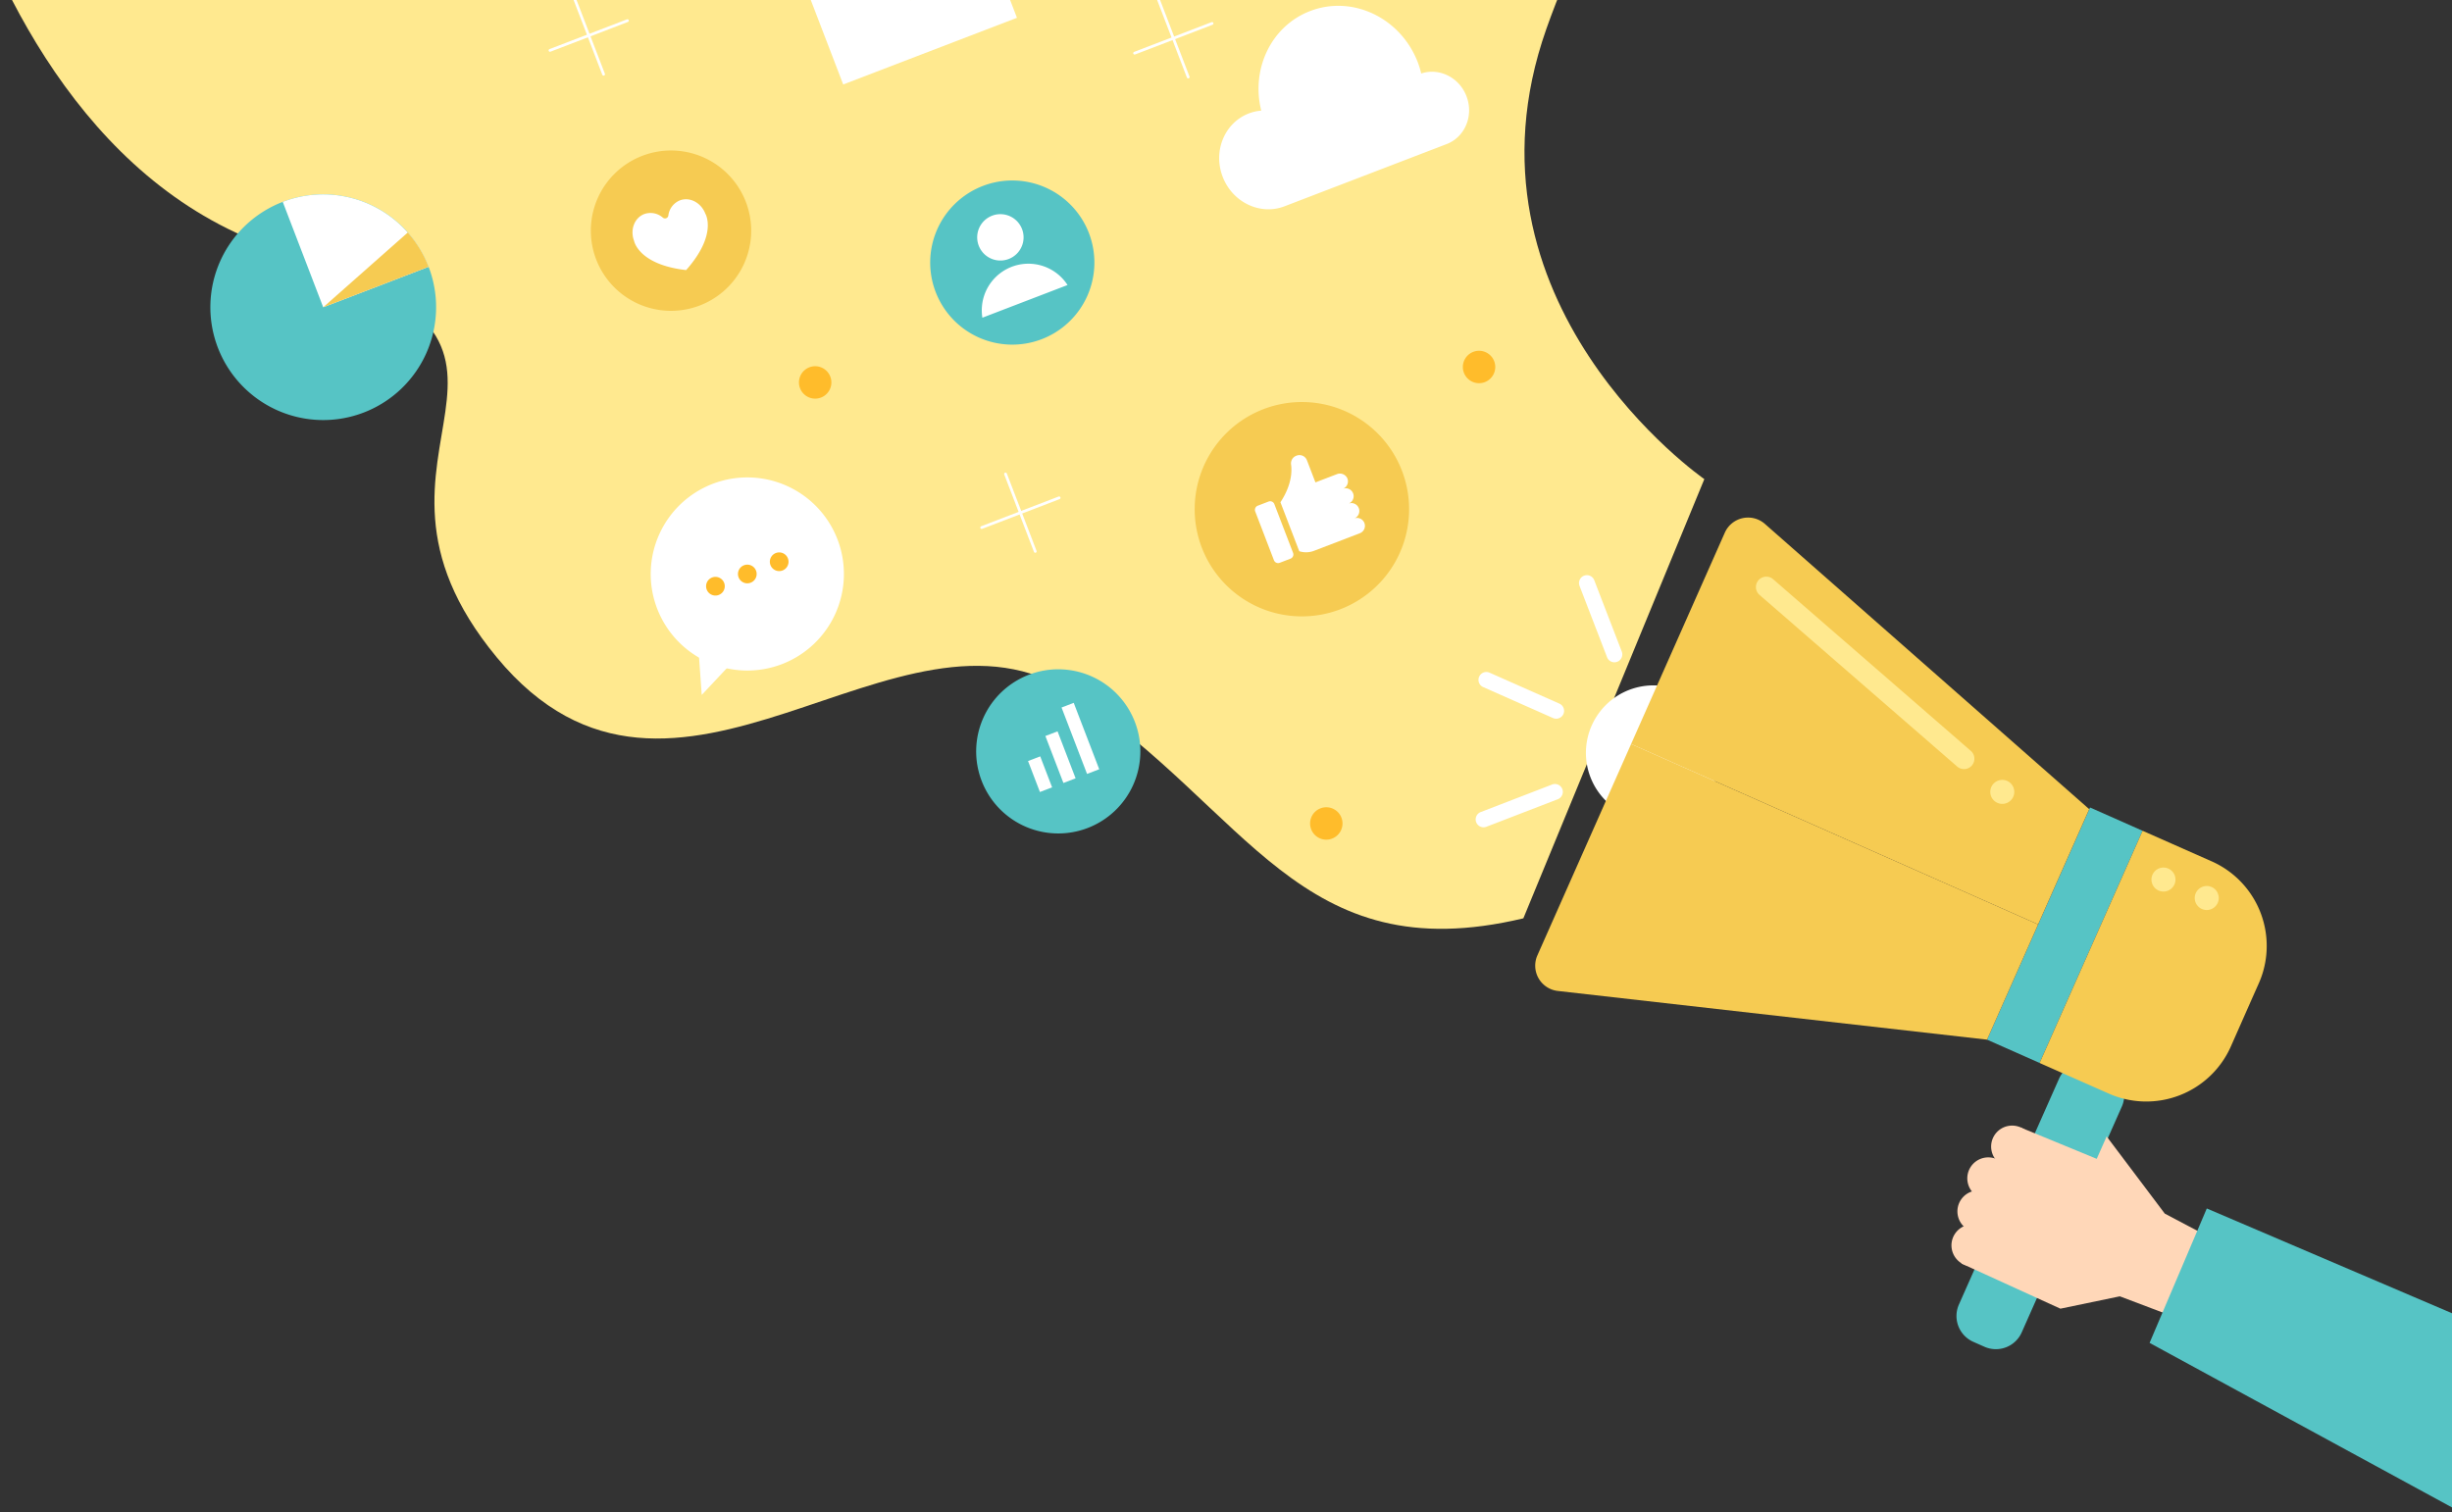 <svg xmlns="http://www.w3.org/2000/svg" xmlns:xlink="http://www.w3.org/1999/xlink" width="885" height="546" viewBox="0 0 885 546">
  <rect x="0" y="0" width="885" height="546" fill="#333333" stroke="none"/>
  <defs>
    <clipPath id="clip-path">
      <rect id="Rectangle_21" data-name="Rectangle 21" width="885" height="546" transform="translate(481)" fill="#fff"/>
    </clipPath>
    <clipPath id="clip-path-2">
      <rect id="Rectangle_13" data-name="Rectangle 13" width="679.612" height="838.986" fill="none"/>
    </clipPath>
    <clipPath id="clip-path-3">
      <rect id="Rectangle_18" data-name="Rectangle 18" width="679.745" height="841.392" fill="none"/>
    </clipPath>
  </defs>
  <g id="Mask_Group_1" data-name="Mask Group 1" transform="translate(-481)" clip-path="url(#clip-path)">
    <g id="img" transform="translate(481.593 -4.152) rotate(-21)">
      <g id="Group_38" data-name="Group 38" transform="translate(0.133 -50.821)">
        <g id="Group_37" data-name="Group 37" clip-path="url(#clip-path-2)">
          <path id="Path_96" data-name="Path 96" d="M515.141,264.243c-68,79.837-5.018,172.176-5.018,172.176L392.317,561.044c-82.558-11.015-78.588-72.343-122.739-133.98-44.179-61.607-157.2,8.877-189.416-86.784-31.424-93.316,76.054-90.674-18.19-163.623C4.474,132.121-2.565,54.066.645,0H649.931c56.146,123.066-69.521,187.642-134.791,264.243" transform="translate(0)" fill="#ffe98f"/>
          <path id="Path_97" data-name="Path 97" d="M259.3,41.745a38.089,38.089,0,0,0-1.6-6.4,39.89,39.89,0,0,0-6.555-11.992,39.011,39.011,0,0,0-4.435-4.676,36.871,36.871,0,0,0-11.373-6.912,33.424,33.424,0,0,0-6.068-1.692,34.45,34.45,0,0,0-13.141,0,33.65,33.65,0,0,0-6.04,1.692,37.42,37.42,0,0,0-15.808,11.588,39.421,39.421,0,0,0-6.586,11.992,38.63,38.63,0,0,0-1.6,6.4,40.5,40.5,0,0,0,0,13.856A39.558,39.558,0,0,0,194.3,73.965a31.659,31.659,0,0,0,4.409,4.646,35.956,35.956,0,0,0,11.373,6.971,33.9,33.9,0,0,0,6.04,1.692,34.45,34.45,0,0,0,13.141,0,33.668,33.668,0,0,0,6.068-1.692,37.488,37.488,0,0,0,15.78-11.591A39.457,39.457,0,0,0,257.7,61.973a38.442,38.442,0,0,0,1.6-6.372,40.31,40.31,0,0,0,0-13.856M244.259,48.66c0,12.538-9.658,22.752-21.549,22.752S201.135,61.2,201.135,48.66s9.686-22.722,21.574-22.722,21.549,10.184,21.549,22.722" transform="translate(336.807 18.591)" fill="#fff"/>
          <path id="Path_98" data-name="Path 98" d="M208.444,7.686a1.335,1.335,0,0,0-1.287-1.1H199.8a1.338,1.338,0,0,0-1.287,1.1l-2.438,12.155,7.4-.466,7.4.466Z" transform="translate(356.029 12.964)" fill="#fff"/>
          <path id="Path_99" data-name="Path 99" d="M189.474,13.323a1.283,1.283,0,0,0-1.546.626L186.089,17.3l-1.839,3.358a1.439,1.439,0,0,0,.259,1.725l8.765,8.3,3.317-6.992,4.086-6.526Z" transform="translate(334.233 26.099)" fill="#fff"/>
          <path id="Path_100" data-name="Path 100" d="M184.509,34.485a1.44,1.44,0,0,0-.259,1.725l1.836,3.358,1.839,3.358a1.286,1.286,0,0,0,1.549.623l11.2-3.851-4.083-6.526-3.317-6.992Z" transform="translate(334.233 51.551)" fill="#fff"/>
          <path id="Path_101" data-name="Path 101" d="M198.515,46.415a1.335,1.335,0,0,0,1.287,1.1h7.355a1.338,1.338,0,0,0,1.287-1.1l2.438-12.155-7.4.466-7.4-.466Z" transform="translate(356.029 67.459)" fill="#fff"/>
          <path id="Path_102" data-name="Path 102" d="M218.645,43.55a1.288,1.288,0,0,0,1.549-.626l1.836-3.355,1.839-3.358a1.439,1.439,0,0,0-.259-1.725l-8.765-8.3-3.317,6.992L207.441,39.7Z" transform="translate(376.663 51.551)" fill="#fff"/>
          <path id="Path_103" data-name="Path 103" d="M223.607,22.389a1.44,1.44,0,0,0,.259-1.725l-1.839-3.358-1.836-3.358a1.286,1.286,0,0,0-1.549-.623l-11.2,3.851,4.083,6.526,3.317,6.992Z" transform="translate(376.665 26.101)" fill="#fff"/>
          <path id="Path_104" data-name="Path 104" d="M217.686,112.1a32.78,32.78,0,0,0,.293-4.169c0-17.259-13.268-31.249-29.636-31.249-15.076,0-27.5,11.879-29.366,27.244a16.1,16.1,0,0,0-4.528-.662c-9.4,0-17.03,8.04-17.03,17.957s7.625,17.96,17.03,17.96h62.676c7.11,0,12.871-6.078,12.871-13.571,0-7.292-5.468-13.194-12.311-13.509" transform="translate(249.522 150.984)" fill="#fff"/>
          <path id="Path_105" data-name="Path 105" d="M215.112,77.805c0,17.253-13.262,31.237-29.625,31.237s-29.625-13.984-29.625-31.237,13.265-31.237,29.625-31.237,29.625,13.984,29.625,31.237" transform="translate(283.01 91.693)" fill="#ffbc2b"/>
        </g>
      </g>
      <g id="Group_40" data-name="Group 40" transform="translate(0 -7.669)">
        <g id="Group_39" data-name="Group 39" clip-path="url(#clip-path-3)">
          <path id="Path_106" data-name="Path 106" d="M195.295,149.71A38.693,38.693,0,1,1,156.6,111.017a38.693,38.693,0,0,1,38.693,38.693" transform="translate(214.158 201.642)" fill="#f6cb52"/>
          <path id="Path_108" data-name="Path 108" d="M119.666,129.522A34.863,34.863,0,1,1,84.8,94.659a34.862,34.862,0,0,1,34.863,34.863" transform="translate(90.707 171.93)" fill="#fff"/>
          <path id="Path_109" data-name="Path 109" d="M57.8,111.835l-6.489,21.353,19.923-9.635Z" transform="translate(93.192 203.127)" fill="#fff"/>
          <path id="Path_110" data-name="Path 110" d="M63.488,109.212a3.371,3.371,0,1,1-3.371-3.371,3.371,3.371,0,0,1,3.371,3.371" transform="translate(103.068 192.24)" fill="#ffbc2b"/>
          <path id="Path_111" data-name="Path 111" d="M67.864,109.212a3.371,3.371,0,1,1-3.371-3.371,3.371,3.371,0,0,1,3.371,3.371" transform="translate(111.017 192.24)" fill="#ffbc2b"/>
          <path id="Path_112" data-name="Path 112" d="M72.24,109.212a3.371,3.371,0,1,1-3.371-3.371,3.371,3.371,0,0,1,3.371,3.371" transform="translate(118.965 192.24)" fill="#ffbc2b"/>
          <path id="Path_113" data-name="Path 113" d="M116.567,81.111a28.94,28.94,0,1,1-28.94-28.94,28.941,28.941,0,0,1,28.94,28.94" transform="translate(106.592 94.759)" fill="#f6cb52"/>
          <path id="Path_114" data-name="Path 114" d="M91.639,67c0-4.289-3.081-7.767-6.883-7.767a6.735,6.735,0,0,0-5.813,3.6,1.217,1.217,0,0,1-2.143,0,6.739,6.739,0,0,0-5.813-3.6c-3.8,0-6.883,3.478-6.883,7.767,0,0-1.6,8.548,13.766,16.532C93.238,75.544,91.639,67,91.639,67" transform="translate(116.346 107.578)" fill="#fff"/>
          <path id="Path_115" data-name="Path 115" d="M209.676,45.194A39.083,39.083,0,1,1,170.591,6.109a39.083,39.083,0,0,1,39.085,39.085" transform="translate(238.862 11.096)" fill="#aca1f0"/>
          <path id="Path_116" data-name="Path 116" d="M180.08,11.52H170.09V42.88H144.836l-6.939-19.7H170.09" transform="translate(250.464 20.924)" fill="none" stroke="#fff" stroke-linecap="round" stroke-miterlimit="10" stroke-width="1"/>
          <path id="Path_117" data-name="Path 117" d="M140.295,29.738h25.459V22.655" transform="translate(254.819 41.148)" fill="none" stroke="#fff" stroke-linecap="round" stroke-miterlimit="10" stroke-width="1"/>
          <circle id="Ellipse_16" data-name="Ellipse 16" cx="3.427" cy="3.427" r="3.427" transform="translate(395.628 79.254) rotate(-76.717)" fill="none" stroke="#fff" stroke-linecap="round" stroke-miterlimit="10" stroke-width="1"/>
          <circle id="Ellipse_17" data-name="Ellipse 17" cx="3.427" cy="3.427" r="3.427" transform="translate(412.888 79.254) rotate(-76.717)" fill="none" stroke="#fff" stroke-linecap="round" stroke-miterlimit="10" stroke-width="1"/>
          <path id="Path_118" data-name="Path 118" d="M163.449,35.476H96.365l33.486,29.346,33.6-29.261V84.536H96.28V35.42h67.169Z" transform="translate(174.875 64.334)" fill="#fff"/>
          <path id="Path_119" data-name="Path 119" d="M163.395,33.72V33.8L129.8,63.066,96.31,33.72Z" transform="translate(174.929 61.246)" fill="#fff"/>
          <path id="Path_123" data-name="Path 123" d="M90.846,81.922A40.738,40.738,0,1,1,50.094,41.17,40.734,40.734,0,0,1,90.846,81.922" transform="translate(17.019 74.778)" fill="#56c4c5"/>
          <path id="Path_124" data-name="Path 124" d="M64.582,81.922H23.83V41.17a40.712,40.712,0,0,1,38.161,26.5,39.869,39.869,0,0,1,2.591,14.251" transform="translate(43.283 74.778)" fill="#fff"/>
          <path id="Path_125" data-name="Path 125" d="M64.582,64.831H23.83L61.991,50.58a39.87,39.87,0,0,1,2.591,14.251" transform="translate(43.283 91.869)" fill="#f6cb52"/>
          <path id="Path_126" data-name="Path 126" d="M157.069,101.047a29.63,29.63,0,1,1-29.63-29.63,29.629,29.629,0,0,1,29.63,29.63" transform="translate(177.65 129.716)" fill="#56c4c5"/>
          <path id="Path_130" data-name="Path 130" d="M140.113,161.658a29.63,29.63,0,1,1-29.63-29.63,29.629,29.629,0,0,1,29.63,29.63" transform="translate(146.853 239.804)" fill="#56c4c5"/>
          <rect id="Rectangle_14" data-name="Rectangle 14" width="4.709" height="11.975" transform="translate(245.901 400.809)" fill="#fff"/>
          <rect id="Rectangle_15" data-name="Rectangle 15" width="4.709" height="18.165" transform="translate(254.981 394.619)" fill="#fff"/>
          <rect id="Rectangle_16" data-name="Rectangle 16" width="4.709" height="25.679" transform="translate(264.117 387.105)" fill="#fff"/>
          <path id="Path_131" data-name="Path 131" d="M256.131,247.135,193.2,310.272a10.2,10.2,0,0,1-14.425.022l-3.115-3.1a10.2,10.2,0,0,1-.023-14.425l62.93-63.136A10.2,10.2,0,0,1,253,229.607l3.112,3.1a10.2,10.2,0,0,1,.023,14.425" transform="translate(313.609 411.631)" fill="#56c4c5"/>
          <path id="Path_132" data-name="Path 132" d="M175.9,270.008l27.515,28.039,21.621,3.523,13.051,11.637L261,291.074,250.888,279.51l-9.606-33.534-6.244,6.266-21.714-20.525Z" transform="translate(319.496 420.872)" fill="#ffd7b8"/>
          <path id="Path_133" data-name="Path 133" d="M190.405,249.752a7.568,7.568,0,1,1-6.252-8.686,7.567,7.567,0,0,1,6.252,8.686" transform="translate(318.522 437.671)" fill="#ffd7b8"/>
          <path id="Path_134" data-name="Path 134" d="M192.678,245.959a7.568,7.568,0,1,1-6.252-8.686,7.567,7.567,0,0,1,6.252,8.686" transform="translate(322.651 430.781)" fill="#ffd7b8"/>
          <path id="Path_135" data-name="Path 135" d="M195.379,242.457a7.568,7.568,0,1,1-6.252-8.686,7.567,7.567,0,0,1,6.252,8.686" transform="translate(327.557 424.421)" fill="#ffd7b8"/>
          <path id="Path_136" data-name="Path 136" d="M199.691,239.748a7.568,7.568,0,1,1-6.252-8.686,7.567,7.567,0,0,1,6.252,8.686" transform="translate(335.388 419.5)" fill="#ffd7b8"/>
          <path id="Path_137" data-name="Path 137" d="M325.982,341.755l-48.835,42.788L194.77,287.908,231.438,250Z" transform="translate(353.763 454.078)" fill="#56c4c5"/>
          <rect id="Rectangle_17" data-name="Rectangle 17" width="91.705" height="20.76" transform="matrix(0.706, -0.708, 0.708, 0.706, 532.995, 618.756)" fill="#56c4c5"/>
          <path id="Path_138" data-name="Path 138" d="M195.436,168.521a24.371,24.371,0,1,1-34.466.056,24.371,24.371,0,0,1,34.466-.056" transform="translate(279.457 293.172)" fill="#fff"/>
          <path id="Path_139" data-name="Path 139" d="M169.276,176.982h0a2.851,2.851,0,0,1-4.025.006l-19.559-19.5a2.845,2.845,0,0,1,4.016-4.03l19.562,19.5a2.857,2.857,0,0,1,.006,4.024" transform="translate(263.107 277.232)" fill="#fff"/>
          <path id="Path_140" data-name="Path 140" d="M171.431,172.039h0a2.856,2.856,0,0,1-2.844,2.85l-27.617.045a2.846,2.846,0,0,1-.006-5.692l27.617-.045a2.855,2.855,0,0,1,2.85,2.842" transform="translate(250.873 307.315)" fill="#fff"/>
          <path id="Path_141" data-name="Path 141" d="M164.238,178.981h0a2.853,2.853,0,0,1-2.85-2.842l-.045-27.617a2.846,2.846,0,1,1,5.692-.008l.045,27.617a2.853,2.853,0,0,1-2.842,2.85" transform="translate(293.049 264.586)" fill="#fff"/>
          <path id="Path_142" data-name="Path 142" d="M286.732,255.05a33.2,33.2,0,0,1-8.111,13.265l-3.746,3.746L261.02,286a33.393,33.393,0,0,1-47.2.056L194.47,266.794l36.556-36.668,13.237-13.265,14.955-15.011,19.348,19.264a33.406,33.406,0,0,1,8.167,33.937" transform="translate(353.218 366.623)" fill="#f6cb52"/>
          <path id="Path_143" data-name="Path 143" d="M199.973,167.978,313.786,281.422,281.66,313.655,143.326,241.72a9.187,9.187,0,0,1-2.267-14.636Z" transform="translate(251.335 305.101)" fill="#f6cb52"/>
          <path id="Path_144" data-name="Path 144" d="M160.248,207.84,274.061,321.284l32.128-32.23-72.382-138.1a9.188,9.188,0,0,0-14.645-2.219Z" transform="translate(291.06 265.238)" fill="#f6cb52"/>
          <path id="Path_145" data-name="Path 145" d="M232.219,244.555h0a3.76,3.76,0,0,1-5.072-1.549l-44.4-83.422a3.75,3.75,0,1,1,6.621-3.523l44.4,83.422a3.763,3.763,0,0,1-1.549,5.072" transform="translate(331.128 279.848)" fill="#ffe98f"/>
          <path id="Path_146" data-name="Path 146" d="M201.049,192.5a4.333,4.333,0,1,1,3.157,5.252,4.334,4.334,0,0,1-3.157-5.252" transform="translate(364.934 343.672)" fill="#ffe98f"/>
          <path id="Path_147" data-name="Path 147" d="M216.307,210.4a4.333,4.333,0,1,1,3.157,5.252,4.334,4.334,0,0,1-3.157-5.252" transform="translate(392.647 376.171)" fill="#ffe98f"/>
          <path id="Path_148" data-name="Path 148" d="M220.636,214.593a4.335,4.335,0,1,1,3.16,5.252,4.332,4.332,0,0,1-3.16-5.252" transform="translate(400.51 383.797)" fill="#ffe98f"/>
          <line id="Line_4" data-name="Line 4" y2="29.946" transform="translate(191.736 84.48)" fill="#fff"/>
          <line id="Line_5" data-name="Line 5" y2="29.946" transform="translate(191.736 84.48)" fill="none" stroke="#fff" stroke-linecap="round" stroke-miterlimit="10" stroke-width="1"/>
          <line id="Line_6" data-name="Line 6" x1="29.946" transform="translate(176.763 99.453)" fill="#fff"/>
          <line id="Line_7" data-name="Line 7" x1="29.946" transform="translate(176.763 99.453)" fill="none" stroke="#fff" stroke-linecap="round" stroke-miterlimit="10" stroke-width="1"/>
          <line id="Line_8" data-name="Line 8" y2="29.946" transform="translate(388.362 161.038)" fill="#fff"/>
          <line id="Line_9" data-name="Line 9" y2="29.946" transform="translate(388.362 161.038)" fill="none" stroke="#fff" stroke-linecap="round" stroke-miterlimit="10" stroke-width="1"/>
          <line id="Line_10" data-name="Line 10" x1="29.946" transform="translate(373.389 176.011)" fill="#fff"/>
          <line id="Line_11" data-name="Line 11" x1="29.946" transform="translate(373.389 176.011)" fill="none" stroke="#fff" stroke-linecap="round" stroke-miterlimit="10" stroke-width="1"/>
          <line id="Line_12" data-name="Line 12" y2="29.946" transform="translate(275.458 301.141)" fill="#fff"/>
          <line id="Line_13" data-name="Line 13" y2="29.946" transform="translate(275.458 301.141)" fill="none" stroke="#fff" stroke-linecap="round" stroke-miterlimit="10" stroke-width="1"/>
          <line id="Line_14" data-name="Line 14" x1="29.946" transform="translate(260.485 316.114)" fill="#fff"/>
          <line id="Line_15" data-name="Line 15" x1="29.946" transform="translate(260.485 316.114)" fill="none" stroke="#fff" stroke-linecap="round" stroke-miterlimit="10" stroke-width="1"/>
          <path id="Path_149" data-name="Path 149" d="M169,119.645a5.848,5.848,0,1,1-5.849-5.849A5.85,5.85,0,0,1,169,119.645" transform="translate(285.704 206.689)" fill="#ffbc2b"/>
          <path id="Path_150" data-name="Path 150" d="M129.75,167.259a5.848,5.848,0,1,1-5.849-5.85,5.85,5.85,0,0,1,5.849,5.85" transform="translate(214.423 293.171)" fill="#ffbc2b"/>
          <path id="Path_151" data-name="Path 151" d="M181.178,26.549a5.848,5.848,0,1,1-6.875-4.6,5.848,5.848,0,0,1,6.875,4.6" transform="translate(308.032 39.66)" fill="#ffbc2b"/>
          <path id="Path_152" data-name="Path 152" d="M88.747,89.867a5.848,5.848,0,1,1-6.875-4.6,5.848,5.848,0,0,1,6.875,4.6" transform="translate(140.148 154.665)" fill="#ffbc2b"/>
          <path id="Path_153" data-name="Path 153" d="M217.125,75.19a8.37,8.37,0,1,1-8.37-8.37,8.371,8.371,0,0,1,8.37,8.37" transform="translate(95.581 145.537)" fill="#fff"/>
          <path id="Path_154" data-name="Path 154" d="M230.439,87.2a16.823,16.823,0,0,0-32.928,0Z" transform="translate(90.361 158.282)" fill="#fff"/>
          <g id="thumbs-up" transform="translate(351.74 329.268)">
            <path id="Path_155" data-name="Path 155" d="M32.355,31.965a2.857,2.857,0,1,1-.094,5.713H14.624A8.044,8.044,0,0,1,9.582,35.9V16.965c2.747-1.967,7.133-5.838,8.46-11.316a2.945,2.945,0,0,1,2.825-2.31h.187a2.891,2.891,0,0,1,2.888,2.888V14.8H32.2a2.965,2.965,0,0,1,2.981,2.4,2.867,2.867,0,0,1-2.825,3.309,2.864,2.864,0,1,1,0,5.728,2.864,2.864,0,1,1,0,5.728Z" transform="translate(3.109)" fill="#fff"/>
            <path id="Path_156" data-name="Path 156" d="M10.4,13.008V31.859a1.618,1.618,0,0,1-1.618,1.618H4.618A1.618,1.618,0,0,1,3,31.859V13.008A1.618,1.618,0,0,1,4.618,11.39H8.784A1.618,1.618,0,0,1,10.4,13.008Z" transform="translate(0 3.803)" fill="#fff"/>
          </g>
        </g>
      </g>
    </g>
  </g>
</svg>
